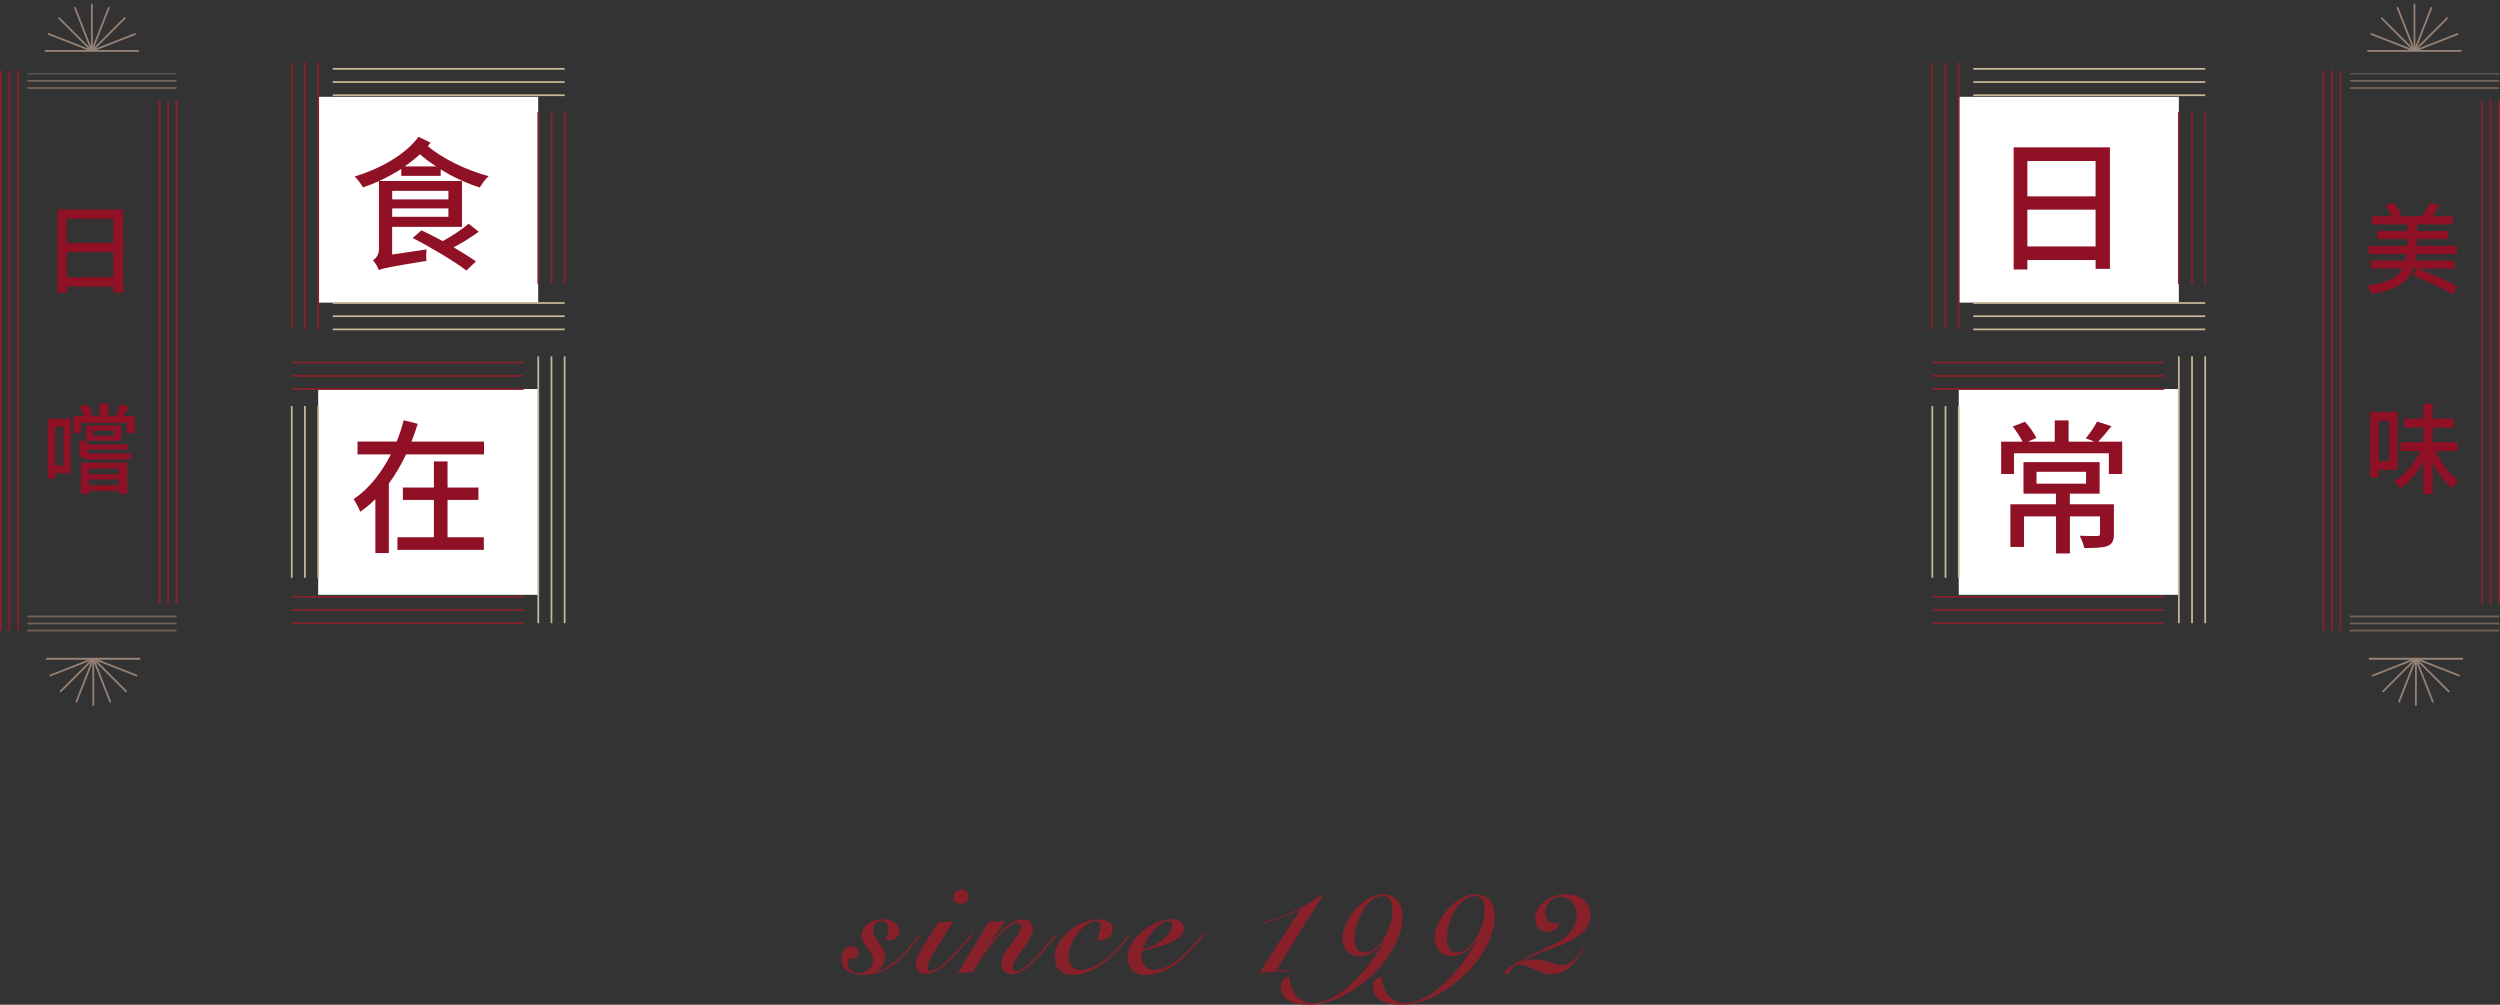 <?xml version="1.0" encoding="UTF-8"?>
<svg id="b" data-name="圖層 2" xmlns="http://www.w3.org/2000/svg" width="327.95" height="131.8" xmlns:xlink="http://www.w3.org/1999/xlink" viewBox="0 0 327.95 131.8">
  <rect x="0" y="0" width="327.95" height="131.8" fill="#333333" stroke="none"/>
  <defs>
    <clipPath id="d">
      <rect x="5.88" y="86.4" width="12.53" height="6.68" transform="translate(24.3 179.47) rotate(180)" style="fill: none;"/>
    </clipPath>
    <clipPath id="e">
      <rect x="5.88" width="12.53" height="6.68" style="fill: none;"/>
    </clipPath>
    <clipPath id="f">
      <rect x="310.56" y="86.4" width="12.53" height="6.68" transform="translate(633.64 179.47) rotate(180)" style="fill: none;"/>
    </clipPath>
    <clipPath id="g">
      <rect x="310.56" width="12.53" height="6.68" style="fill: none;"/>
    </clipPath>
  </defs>
  <g id="c" data-name="圖層 2">
    <g>
      <path d="M114.61,127.53c2.58-.57,4.33-2.81,5.95-4.94l.15,.11c-2.01,2.66-3.93,5.19-7.62,5.19-1.31,0-2.72-.49-2.72-2.03,0-.8,.47-1.73,1.37-1.73,.59,0,.91,.4,.91,.82,0,.53-.36,.82-.76,.82-.15,0-.28-.02-.42-.1-.13,.23-.23,.49-.23,.78,0,.7,.63,1.22,1.37,1.22,.93,0,1.94-.65,1.94-1.63,0-.67-.38-1.2-.76-1.69-.38-.51-.76-1.01-.76-1.6,0-1.42,1.44-2.15,2.79-2.15,1.22,0,2.15,.55,2.15,1.5,0,.72-.55,1.25-1.27,1.25-.23,0-.44-.06-.55-.09,.27-.49,.38-1.01,.38-1.48,0-.51-.28-.95-.87-.95-.7,0-1.1,.49-1.1,1.16,0,.7,.38,1.22,.76,1.73,.38,.49,.76,1.03,.76,1.79,0,.99-.72,1.82-1.46,2v.04Z" style="fill: #88202a;"/>
      <path d="M125.06,120.9c-2.37,3.74-3.4,5.21-3.4,5.98,0,.3,.11,.51,.34,.51,.49,0,1.42-.53,2.81-1.94,1.12-1.14,2.19-2.39,2.64-2.93l.17,.11c-.63,.8-1.84,2.17-2.83,3.15-1.46,1.46-2.45,1.98-3.34,1.98-.84,0-1.31-.51-1.31-1.24,0-.99,.7-1.98,2.96-5.55l1.96-.09Zm2.01-3.33c0,.51-.47,1.01-.99,1.01-.55,0-1.03-.29-1.03-.87s.53-1.03,1.1-1.03c.47,0,.91,.42,.91,.89Z" style="fill: #88202a;"/>
      <path d="M129.43,124.32c.72-.91,2.81-3.72,4.79-3.72,.84,0,1.27,.53,1.27,1.22,0,1.71-2.62,3.71-2.62,5.11,0,.3,.15,.51,.49,.51,.36,0,1.16-.44,2.55-1.92,1.08-1.16,2.07-2.39,2.53-2.95l.19,.1c-.67,.78-1.67,2.05-2.75,3.19-1.33,1.39-2.13,1.92-3.12,1.92s-1.41-.63-1.41-1.31c0-1.71,2.62-3.76,2.62-4.94,0-.27-.19-.47-.53-.47-1.5,0-4.9,4.6-5.85,6.48l-1.92,.06c1.33-2.22,2.72-4.41,4.03-6.69l2.17-.08-2.47,3.46,.04,.04Z" style="fill: #88202a;"/>
      <path d="M148.28,122.68c-1.86,2.3-4.37,5.21-7.56,5.21-1.52,0-2.36-.85-2.36-2.43,0-2.43,3.17-4.86,5.7-4.86,1.16,0,1.9,.53,1.9,1.22,0,.99-.82,1.56-1.6,1.56-.19,0-.34-.02-.44-.04,.17-.59,.44-1.2,.44-1.81,0-.44-.23-.7-.57-.7-1.33,0-3.61,2.28-3.61,4.69,0,.97,.63,1.73,1.65,1.73,2.49,0,5.02-3.13,6.27-4.64l.17,.08Z" style="fill: #88202a;"/>
      <path d="M157.91,122.61c-.78,1.04-1.63,2.09-2.87,3.21-1.75,1.58-3.38,2.07-4.79,2.07s-2.34-.95-2.34-2.32c0-2.43,3.29-4.98,5.66-4.98,1.08,0,1.73,.44,1.73,1.2,0,1.84-4.14,2.64-5.47,2.93-.06,.23-.1,.46-.1,.68,0,1.08,.65,1.84,1.73,1.84s2.39-.67,3.69-1.86c.99-.93,1.94-2.03,2.62-2.91l.13,.13Zm-4.64-1.79c-1.27,0-3.08,2.43-3.4,3.7,2.07-.42,3.91-1.98,3.91-3.21,0-.34-.21-.49-.51-.49Z" style="fill: #88202a;"/>
      <path d="M165.55,121.01c2.89-.65,5.57-1.99,7.9-3.69l.13,.11c-2.05,3.23-4.35,6.8-6.14,9.88l1.8-.1-.08,.13c-1.31,.11-2.62,.19-3.93,.23l5.3-8.19-.04-.04c-1.52,.78-3.19,1.39-4.9,1.82l-.06-.17Z" style="fill: #88202a;"/>
      <path d="M181.55,123.43c-.76,1.08-1.79,1.98-3.27,1.98-1.39,0-2.18-1.03-2.18-2.34,0-2.45,2.83-5.74,5.28-5.74,1.54,0,2.6,.91,2.6,2.85,0,5.62-7.14,11.63-12.16,11.63-2.17,0-3.82-.65-3.82-2.41,0-.57,.34-1.12,1.08-1.27,.29,2.01,1.29,3.46,3.12,3.46,3.82,0,7.88-5.28,9.38-8.11l-.04-.04Zm-2.56,1.52c2.07,0,3.67-3.44,3.67-5.45,0-1.44-.53-1.94-1.22-1.94-2.41,0-3.74,3.65-3.74,5.6,0,.82,.29,1.79,1.29,1.79Z" style="fill: #88202a;"/>
      <path d="M193.65,123.43c-.76,1.08-1.79,1.98-3.27,1.98-1.39,0-2.18-1.03-2.18-2.34,0-2.45,2.83-5.74,5.28-5.74,1.54,0,2.6,.91,2.6,2.85,0,5.62-7.14,11.63-12.16,11.63-2.17,0-3.82-.65-3.82-2.41,0-.57,.34-1.12,1.08-1.27,.29,2.01,1.29,3.46,3.12,3.46,3.82,0,7.88-5.28,9.38-8.11l-.04-.04Zm-2.56,1.52c2.07,0,3.67-3.44,3.67-5.45,0-1.44-.53-1.94-1.22-1.94-2.41,0-3.74,3.65-3.74,5.6,0,.82,.29,1.79,1.29,1.79Z" style="fill: #88202a;"/>
      <path d="M207.86,124.2c-.95,1.71-2.15,3.61-4.37,3.61-.76,0-1.48-.32-2.17-.65-.7-.3-1.35-.63-1.99-.63-.55,0-.84,.32-1.04,.63-.23,.32-.38,.65-.72,.65-.13,0-.19-.11-.19-.23,0-.82,5.96-3.44,6.86-3.91,1.37-.72,2.58-1.94,2.58-3.67,0-1.39-.99-2.34-2.13-2.34s-1.98,.99-1.98,2.01c0,.82,.38,1.46,1.22,1.46,.25,0,.55-.09,.76-.25-.28,.93-.84,1.35-1.73,1.35s-1.58-.59-1.58-1.71c0-1.42,1.46-3.21,4.14-3.21,1.5,0,3.12,.84,3.12,2.64,0,3.46-4.92,4.2-7.28,5.34-.59,.28-1.2,.55-1.69,.84l.04,.04c.55-.21,1.08-.3,1.67-.3,1.42,0,2.56,.72,3.61,.72,1.29,0,2.22-1.5,2.77-2.49l.09,.09Z" style="fill: #88202a;"/>
    </g>
    <rect x="42.67" y="11.77" width="27" height="28.87" transform="translate(82.37 -29.97) rotate(90)" style="fill: #fff;"/>
    <rect x="42.67" y="50.09" width="27" height="28.87" transform="translate(120.7 8.36) rotate(90)" style="fill: #fff;"/>
    <g>
      <line x1="74.07" y1="12.49" x2="43.65" y2="12.49" style="fill: none; stroke: #c5b897; stroke-miterlimit: 10; stroke-width: .23px;"/>
      <line x1="74.07" y1="10.76" x2="43.65" y2="10.76" style="fill: none; stroke: #c5b897; stroke-miterlimit: 10; stroke-width: .23px;"/>
      <line x1="74.07" y1="9.03" x2="43.65" y2="9.03" style="fill: none; stroke: #c5b897; stroke-miterlimit: 10; stroke-width: .23px;"/>
      <line x1="74.07" y1="43.21" x2="43.65" y2="43.21" style="fill: none; stroke: #c5b897; stroke-miterlimit: 10; stroke-width: .23px;"/>
      <line x1="74.07" y1="41.48" x2="43.65" y2="41.48" style="fill: none; stroke: #c5b897; stroke-miterlimit: 10; stroke-width: .23px;"/>
      <line x1="74.07" y1="39.75" x2="43.65" y2="39.75" style="fill: none; stroke: #c5b897; stroke-miterlimit: 10; stroke-width: .23px;"/>
      <line x1="70.61" y1="37.26" x2="70.61" y2="14.72" style="fill: none; stroke: #88202a; stroke-miterlimit: 10; stroke-width: .23px;"/>
      <line x1="72.34" y1="37.26" x2="72.34" y2="14.72" style="fill: none; stroke: #88202a; stroke-miterlimit: 10; stroke-width: .23px;"/>
      <line x1="74.07" y1="37.26" x2="74.07" y2="14.72" style="fill: none; stroke: #88202a; stroke-miterlimit: 10; stroke-width: .23px;"/>
      <line x1="38.27" y1="43.21" x2="38.27" y2="8.2" style="fill: none; stroke: #88202a; stroke-miterlimit: 10; stroke-width: .23px;"/>
      <line x1="40" y1="43.21" x2="40" y2="8.2" style="fill: none; stroke: #88202a; stroke-miterlimit: 10; stroke-width: .23px;"/>
      <line x1="41.74" y1="43.21" x2="41.74" y2="8.2" style="fill: none; stroke: #88202a; stroke-miterlimit: 10; stroke-width: .23px;"/>
    </g>
    <g>
      <line x1="38.27" y1="51.04" x2="68.69" y2="51.04" style="fill: none; stroke: #88202a; stroke-miterlimit: 10; stroke-width: .23px;"/>
      <line x1="38.27" y1="49.31" x2="68.69" y2="49.31" style="fill: none; stroke: #88202a; stroke-miterlimit: 10; stroke-width: .23px;"/>
      <line x1="38.27" y1="47.57" x2="68.69" y2="47.57" style="fill: none; stroke: #88202a; stroke-miterlimit: 10; stroke-width: .23px;"/>
      <line x1="38.27" y1="81.75" x2="68.69" y2="81.75" style="fill: none; stroke: #88202a; stroke-miterlimit: 10; stroke-width: .23px;"/>
      <line x1="38.27" y1="80.02" x2="68.69" y2="80.02" style="fill: none; stroke: #88202a; stroke-miterlimit: 10; stroke-width: .23px;"/>
      <line x1="38.27" y1="78.29" x2="68.69" y2="78.29" style="fill: none; stroke: #88202a; stroke-miterlimit: 10; stroke-width: .23px;"/>
      <line x1="41.74" y1="75.8" x2="41.74" y2="53.26" style="fill: none; stroke: #c5b897; stroke-miterlimit: 10; stroke-width: .23px;"/>
      <line x1="40" y1="75.8" x2="40" y2="53.26" style="fill: none; stroke: #c5b897; stroke-miterlimit: 10; stroke-width: .23px;"/>
      <line x1="38.27" y1="75.8" x2="38.27" y2="53.26" style="fill: none; stroke: #c5b897; stroke-miterlimit: 10; stroke-width: .23px;"/>
      <line x1="74.07" y1="81.75" x2="74.07" y2="46.74" style="fill: none; stroke: #c5b897; stroke-miterlimit: 10; stroke-width: .23px;"/>
      <line x1="72.34" y1="81.75" x2="72.34" y2="46.74" style="fill: none; stroke: #c5b897; stroke-miterlimit: 10; stroke-width: .23px;"/>
      <line x1="70.61" y1="81.75" x2="70.61" y2="46.74" style="fill: none; stroke: #c5b897; stroke-miterlimit: 10; stroke-width: .23px;"/>
    </g>
    <g>
      <path d="M56.5,18.7c-.11,.15-.25,.3-.38,.46,1.9,1.65,5.17,3.21,7.98,3.95-.4,.34-.91,1.06-1.16,1.48-1.67-.51-3.5-1.35-5.13-2.37v.85h-5.17v-.91c-.91,.59-1.9,1.12-2.91,1.58h10.87v6.02h-9.16v3.63l4.52-.67c-.06,.46-.06,1.14-.02,1.5-5.02,.82-5.76,.99-6.23,1.22-.13-.36-.51-1.01-.78-1.29,.32-.21,.78-.67,.78-1.46v-8.93c-.68,.3-1.39,.59-2.09,.82-.25-.42-.68-1.04-1.1-1.42,3.27-.99,6.65-2.85,8.38-5.21l1.6,.76Zm-5.05,6.34v1.12h7.37v-1.12h-7.37Zm7.37,3.4v-1.1h-7.37v1.1h7.37Zm-1.6-6.61c-.78-.49-1.5-1.04-2.13-1.6-.61,.57-1.29,1.1-2,1.6h4.12Zm5.57,8.57c-.99,.74-2.19,1.46-3.29,2.05,1.14,.65,2.18,1.31,2.93,1.84l-1.25,1.2c-1.52-1.18-4.64-3.04-7.05-4.27l1.16-1.01c.85,.4,1.82,.91,2.79,1.42,1.2-.66,2.55-1.56,3.4-2.28l1.31,1.04Z" style="fill: #901026;"/>
      <path d="M63.49,57.92v1.69h-10.22c-.65,1.35-1.39,2.64-2.26,3.82v9.12h-1.77v-7.07c-.61,.59-1.27,1.16-1.98,1.65-.19-.48-.59-1.24-.87-1.65,2.09-1.42,3.7-3.55,4.88-5.87h-4.37v-1.69h5.13c.4-.93,.68-1.86,.93-2.79l1.84,.46c-.25,.78-.51,1.56-.82,2.34h9.5Zm-4.79,12.56h4.77v1.65h-11.34v-1.65h4.79v-4.9h-4.07v-1.63h4.07v-3.42h1.79v3.42h4.05v1.63h-4.05v4.9Z" style="fill: #901026;"/>
    </g>
    <g>
      <line x1="23.16" y1="11.55" x2="3.58" y2="11.55" style="fill: none; stroke: #736358; stroke-miterlimit: 10; stroke-width: .23px;"/>
      <line x1="23.16" y1="10.61" x2="3.58" y2="10.61" style="fill: none; stroke: #736358; stroke-miterlimit: 10; stroke-width: .23px;"/>
      <line x1="23.16" y1="9.68" x2="3.58" y2="9.68" style="fill: none; stroke: #736358; stroke-miterlimit: 10; stroke-width: .13px;"/>
      <line x1="23.16" y1="82.72" x2="3.58" y2="82.72" style="fill: none; stroke: #736358; stroke-miterlimit: 10; stroke-width: .23px;"/>
      <line x1="23.16" y1="81.79" x2="3.58" y2="81.79" style="fill: none; stroke: #736358; stroke-miterlimit: 10; stroke-width: .23px;"/>
      <line x1="23.16" y1="80.86" x2="3.58" y2="80.86" style="fill: none; stroke: #736358; stroke-miterlimit: 10; stroke-width: .23px;"/>
      <line x1="20.93" y1="79.21" x2="20.93" y2="13.2" style="fill: none; stroke: #88202a; stroke-miterlimit: 10; stroke-width: .23px;"/>
      <line x1="22.05" y1="79.21" x2="22.05" y2="13.2" style="fill: none; stroke: #88202a; stroke-miterlimit: 10; stroke-width: .23px;"/>
      <line x1="23.16" y1="79.21" x2="23.16" y2="13.2" style="fill: none; stroke: #88202a; stroke-miterlimit: 10; stroke-width: .23px;"/>
      <line x1=".12" y1="82.72" x2=".12" y2="9.23" style="fill: none; stroke: #88202a; stroke-miterlimit: 10; stroke-width: .23px;"/>
      <line x1="1.23" y1="82.72" x2="1.23" y2="9.23" style="fill: none; stroke: #88202a; stroke-miterlimit: 10; stroke-width: .23px;"/>
      <line x1="2.34" y1="82.72" x2="2.34" y2="9.23" style="fill: none; stroke: #88202a; stroke-miterlimit: 10; stroke-width: .23px;"/>
    </g>
    <g>
      <path d="M16.16,27.48v10.91h-1.29v-.79h-6.12v.84h-1.23v-10.96h8.65Zm-7.41,1.22v3.17h6.12v-3.17h-6.12Zm6.12,7.67v-3.3h-6.12v3.3h6.12Z" style="fill: #901026;"/>
      <path d="M9.25,62.08h-2.04v.7h-.95v-7.85h2.99v7.15Zm-2.04-6.12v5.1h1.12v-5.1h-1.12Zm10.47-1.38v2.24h-1.07v-1.34h-5.98v1.34h-1.01v-2.24h1.46c-.16-.36-.39-.84-.65-1.2l.99-.35c.31,.43,.62,.99,.75,1.37l-.46,.18h1.33v-1.68h1.18v1.68h1.3l-.39-.14c.23-.4,.55-1,.69-1.42l1.18,.35c-.32,.44-.62,.88-.88,1.21h1.56Zm-2.2,4.9c.48,0,1.31-.04,1.63-.1,.04,.3,.06,.58,.12,.81-.3,.07-1,.09-1.62,.09h-3.67c-1.22,0-1.55-.39-1.55-1.29v-1.16h1.01v.47h5.37v.69h-5.37c0,.36,.09,.49,.61,.49h3.47Zm-4.86,1.22h6.07v4.08h-1.08v-.38h-3.95v.42h-1.04v-4.12Zm5.28-2.89h-4.6v-2h4.6v2Zm-4.24,3.67v.72h3.95v-.72h-3.95Zm3.95,2.17v-.75h-3.95v.75h3.95Zm-.68-7.16h-2.72v.68h2.72v-.68Z" style="fill: #901026;"/>
    </g>
    <g>
      <g style="clip-path: url(#d);">
        <line x1="12.24" y1="92.57" x2="12.24" y2="80.22" style="fill: none; stroke: #978375; stroke-miterlimit: 10; stroke-width: .23px;"/>
        <line x1="6.07" y1="86.4" x2="18.41" y2="86.4" style="fill: none; stroke: #978375; stroke-miterlimit: 10; stroke-width: .23px;"/>
        <line x1="16.61" y1="90.76" x2="7.88" y2="82.03" style="fill: none; stroke: #978375; stroke-miterlimit: 10; stroke-width: .23px;"/>
        <line x1="7.88" y1="90.76" x2="16.61" y2="82.03" style="fill: none; stroke: #978375; stroke-miterlimit: 10; stroke-width: .23px;"/>
        <line x1="17.99" y1="88.65" x2="6.5" y2="84.14" style="fill: none; stroke: #978375; stroke-miterlimit: 10; stroke-width: .23px;"/>
        <line x1="9.99" y1="92.14" x2="14.49" y2="80.65" style="fill: none; stroke: #978375; stroke-miterlimit: 10; stroke-width: .23px;"/>
        <line x1="6.5" y1="88.65" x2="17.99" y2="84.14" style="fill: none; stroke: #978375; stroke-miterlimit: 10; stroke-width: .23px;"/>
        <line x1="14.49" y1="92.14" x2="9.99" y2="80.65" style="fill: none; stroke: #978375; stroke-miterlimit: 10; stroke-width: .23px;"/>
      </g>
      <line x1="18.41" y1="86.4" x2="6.07" y2="86.4" style="fill: none; stroke: #978375; stroke-miterlimit: 10; stroke-width: .23px;"/>
    </g>
    <g>
      <g style="clip-path: url(#e);">
        <line x1="12.05" y1=".51" x2="12.05" y2="12.85" style="fill: none; stroke: #978375; stroke-miterlimit: 10; stroke-width: .23px;"/>
        <line x1="18.22" y1="6.68" x2="5.88" y2="6.68" style="fill: none; stroke: #978375; stroke-miterlimit: 10; stroke-width: .23px;"/>
        <line x1="7.69" y1="2.32" x2="16.42" y2="11.05" style="fill: none; stroke: #978375; stroke-miterlimit: 10; stroke-width: .23px;"/>
        <line x1="16.42" y1="2.32" x2="7.69" y2="11.05" style="fill: none; stroke: #978375; stroke-miterlimit: 10; stroke-width: .23px;"/>
        <line x1="6.31" y1="4.43" x2="17.8" y2="8.93" style="fill: none; stroke: #978375; stroke-miterlimit: 10; stroke-width: .23px;"/>
        <line x1="14.3" y1=".94" x2="9.8" y2="12.43" style="fill: none; stroke: #978375; stroke-miterlimit: 10; stroke-width: .23px;"/>
        <line x1="17.8" y1="4.43" x2="6.31" y2="8.93" style="fill: none; stroke: #978375; stroke-miterlimit: 10; stroke-width: .23px;"/>
        <line x1="9.8" y1=".94" x2="14.3" y2="12.43" style="fill: none; stroke: #978375; stroke-miterlimit: 10; stroke-width: .23px;"/>
      </g>
      <line x1="5.88" y1="6.68" x2="18.22" y2="6.68" style="fill: none; stroke: #978375; stroke-miterlimit: 10; stroke-width: .23px;"/>
    </g>
    <g>
      <line x1="327.84" y1="11.55" x2="308.25" y2="11.55" style="fill: none; stroke: #736358; stroke-miterlimit: 10; stroke-width: .23px;"/>
      <line x1="327.84" y1="10.61" x2="308.25" y2="10.61" style="fill: none; stroke: #736358; stroke-miterlimit: 10; stroke-width: .23px;"/>
      <line x1="327.84" y1="9.68" x2="308.25" y2="9.68" style="fill: none; stroke: #736358; stroke-miterlimit: 10; stroke-width: .13px;"/>
      <line x1="327.84" y1="82.72" x2="308.25" y2="82.72" style="fill: none; stroke: #736358; stroke-miterlimit: 10; stroke-width: .23px;"/>
      <line x1="327.84" y1="81.79" x2="308.25" y2="81.79" style="fill: none; stroke: #736358; stroke-miterlimit: 10; stroke-width: .23px;"/>
      <line x1="327.84" y1="80.86" x2="308.25" y2="80.86" style="fill: none; stroke: #736358; stroke-miterlimit: 10; stroke-width: .23px;"/>
      <line x1="325.61" y1="79.21" x2="325.61" y2="13.2" style="fill: none; stroke: #88202a; stroke-miterlimit: 10; stroke-width: .23px;"/>
      <line x1="326.72" y1="79.21" x2="326.72" y2="13.2" style="fill: none; stroke: #88202a; stroke-miterlimit: 10; stroke-width: .23px;"/>
      <line x1="327.84" y1="79.21" x2="327.84" y2="13.2" style="fill: none; stroke: #88202a; stroke-miterlimit: 10; stroke-width: .23px;"/>
      <line x1="304.79" y1="82.72" x2="304.79" y2="9.23" style="fill: none; stroke: #88202a; stroke-miterlimit: 10; stroke-width: .23px;"/>
      <line x1="305.9" y1="82.72" x2="305.9" y2="9.23" style="fill: none; stroke: #88202a; stroke-miterlimit: 10; stroke-width: .23px;"/>
      <line x1="307.02" y1="82.72" x2="307.02" y2="9.23" style="fill: none; stroke: #88202a; stroke-miterlimit: 10; stroke-width: .23px;"/>
    </g>
    <g>
      <path d="M316.94,33.33c-.03,.3-.08,.58-.13,.86h5.21v1.03h-5.49c-.61,1.69-1.99,2.78-5.42,3.34-.09-.33-.38-.82-.61-1.09,2.85-.39,4.08-1.12,4.67-2.25h-4.15v-1.03h4.51c.05-.27,.1-.55,.14-.86h-4.94v-1.07h5.08v-.92h-3.93v-1.03h3.93v-.88h-4.65v-1.07h2.61c-.21-.43-.56-.96-.87-1.35l1.05-.42c.44,.47,.88,1.12,1.07,1.57l-.43,.2h3.17c.35-.52,.79-1.25,1.01-1.77l1.29,.35c-.3,.48-.65,1-.96,1.42h2.65v1.07h-4.69v.88h4.07v1.03h-4.07v.92h5.24v1.07h-5.37Zm4.81,5.3c-1.16-.75-3.48-1.83-5.23-2.51l.53-.91c1.7,.61,4.07,1.64,5.25,2.35l-.56,1.07Z" style="fill: #901026;"/>
      <path d="M312.02,61.64v1.01h-1.11v-8.61h3.6v7.59h-2.5Zm0-6.42v5.25h1.39v-5.25h-1.39Zm7.49,3.95c.7,1.56,1.83,3.07,3,3.9-.3,.22-.69,.68-.91,.99-.91-.79-1.79-2.03-2.48-3.37v4.12h-1.22v-4.15c-.81,1.42-1.86,2.64-3.04,3.39-.18-.29-.55-.71-.82-.94,1.42-.78,2.72-2.33,3.48-3.95h-2.6v-1.16h2.98v-1.92h-2.51v-1.16h2.51v-1.95h1.22v1.95h2.76v1.16h-2.76v1.92h3.22v1.16h-2.83Z" style="fill: #901026;"/>
    </g>
    <g>
      <g style="clip-path: url(#f);">
        <line x1="316.92" y1="92.57" x2="316.92" y2="80.22" style="fill: none; stroke: #978375; stroke-miterlimit: 10; stroke-width: .23px;"/>
        <line x1="310.75" y1="86.4" x2="323.09" y2="86.4" style="fill: none; stroke: #978375; stroke-miterlimit: 10; stroke-width: .23px;"/>
        <line x1="321.28" y1="90.76" x2="312.55" y2="82.03" style="fill: none; stroke: #978375; stroke-miterlimit: 10; stroke-width: .23px;"/>
        <line x1="312.55" y1="90.76" x2="321.28" y2="82.03" style="fill: none; stroke: #978375; stroke-miterlimit: 10; stroke-width: .23px;"/>
        <line x1="322.66" y1="88.65" x2="311.17" y2="84.14" style="fill: none; stroke: #978375; stroke-miterlimit: 10; stroke-width: .23px;"/>
        <line x1="314.67" y1="92.14" x2="319.17" y2="80.65" style="fill: none; stroke: #978375; stroke-miterlimit: 10; stroke-width: .23px;"/>
        <line x1="311.17" y1="88.65" x2="322.66" y2="84.14" style="fill: none; stroke: #978375; stroke-miterlimit: 10; stroke-width: .23px;"/>
        <line x1="319.17" y1="92.14" x2="314.67" y2="80.65" style="fill: none; stroke: #978375; stroke-miterlimit: 10; stroke-width: .23px;"/>
      </g>
      <line x1="323.09" y1="86.4" x2="310.75" y2="86.4" style="fill: none; stroke: #978375; stroke-miterlimit: 10; stroke-width: .23px;"/>
    </g>
    <g>
      <g style="clip-path: url(#g);">
        <line x1="316.73" y1=".51" x2="316.73" y2="12.85" style="fill: none; stroke: #978375; stroke-miterlimit: 10; stroke-width: .23px;"/>
        <line x1="322.9" y1="6.68" x2="310.56" y2="6.68" style="fill: none; stroke: #978375; stroke-miterlimit: 10; stroke-width: .23px;"/>
        <line x1="312.36" y1="2.32" x2="321.09" y2="11.05" style="fill: none; stroke: #978375; stroke-miterlimit: 10; stroke-width: .23px;"/>
        <line x1="321.09" y1="2.32" x2="312.36" y2="11.05" style="fill: none; stroke: #978375; stroke-miterlimit: 10; stroke-width: .23px;"/>
        <line x1="310.98" y1="4.43" x2="322.47" y2="8.93" style="fill: none; stroke: #978375; stroke-miterlimit: 10; stroke-width: .23px;"/>
        <line x1="318.98" y1=".94" x2="314.48" y2="12.43" style="fill: none; stroke: #978375; stroke-miterlimit: 10; stroke-width: .23px;"/>
        <line x1="322.47" y1="4.43" x2="310.98" y2="8.93" style="fill: none; stroke: #978375; stroke-miterlimit: 10; stroke-width: .23px;"/>
        <line x1="314.48" y1=".94" x2="318.98" y2="12.43" style="fill: none; stroke: #978375; stroke-miterlimit: 10; stroke-width: .23px;"/>
      </g>
      <line x1="310.56" y1="6.68" x2="322.9" y2="6.68" style="fill: none; stroke: #978375; stroke-miterlimit: 10; stroke-width: .23px;"/>
    </g>
    <rect x="257.88" y="11.77" width="27" height="28.87" transform="translate(297.59 -245.18) rotate(90)" style="fill: #fff;"/>
    <rect x="257.88" y="50.09" width="27" height="28.87" transform="translate(335.91 -206.85) rotate(90)" style="fill: #fff;"/>
    <g>
      <line x1="289.28" y1="12.49" x2="258.86" y2="12.49" style="fill: none; stroke: #c5b897; stroke-miterlimit: 10; stroke-width: .23px;"/>
      <line x1="289.28" y1="10.76" x2="258.86" y2="10.76" style="fill: none; stroke: #c5b897; stroke-miterlimit: 10; stroke-width: .23px;"/>
      <line x1="289.28" y1="9.03" x2="258.86" y2="9.03" style="fill: none; stroke: #c5b897; stroke-miterlimit: 10; stroke-width: .23px;"/>
      <line x1="289.28" y1="43.21" x2="258.86" y2="43.21" style="fill: none; stroke: #c5b897; stroke-miterlimit: 10; stroke-width: .23px;"/>
      <line x1="289.28" y1="41.48" x2="258.86" y2="41.48" style="fill: none; stroke: #c5b897; stroke-miterlimit: 10; stroke-width: .23px;"/>
      <line x1="289.28" y1="39.75" x2="258.86" y2="39.75" style="fill: none; stroke: #c5b897; stroke-miterlimit: 10; stroke-width: .23px;"/>
      <line x1="285.82" y1="37.26" x2="285.82" y2="14.72" style="fill: none; stroke: #88202a; stroke-miterlimit: 10; stroke-width: .23px;"/>
      <line x1="287.55" y1="37.26" x2="287.55" y2="14.72" style="fill: none; stroke: #88202a; stroke-miterlimit: 10; stroke-width: .23px;"/>
      <line x1="289.28" y1="37.26" x2="289.28" y2="14.72" style="fill: none; stroke: #88202a; stroke-miterlimit: 10; stroke-width: .23px;"/>
      <line x1="253.48" y1="43.21" x2="253.48" y2="8.2" style="fill: none; stroke: #88202a; stroke-miterlimit: 10; stroke-width: .23px;"/>
      <line x1="255.21" y1="43.21" x2="255.21" y2="8.2" style="fill: none; stroke: #88202a; stroke-miterlimit: 10; stroke-width: .23px;"/>
      <line x1="256.95" y1="43.21" x2="256.95" y2="8.2" style="fill: none; stroke: #88202a; stroke-miterlimit: 10; stroke-width: .23px;"/>
    </g>
    <g>
      <line x1="253.48" y1="51.04" x2="283.9" y2="51.04" style="fill: none; stroke: #88202a; stroke-miterlimit: 10; stroke-width: .23px;"/>
      <line x1="253.48" y1="49.31" x2="283.9" y2="49.31" style="fill: none; stroke: #88202a; stroke-miterlimit: 10; stroke-width: .23px;"/>
      <line x1="253.48" y1="47.57" x2="283.9" y2="47.57" style="fill: none; stroke: #88202a; stroke-miterlimit: 10; stroke-width: .23px;"/>
      <line x1="253.48" y1="81.75" x2="283.9" y2="81.75" style="fill: none; stroke: #88202a; stroke-miterlimit: 10; stroke-width: .23px;"/>
      <line x1="253.48" y1="80.02" x2="283.9" y2="80.02" style="fill: none; stroke: #88202a; stroke-miterlimit: 10; stroke-width: .23px;"/>
      <line x1="253.48" y1="78.29" x2="283.9" y2="78.29" style="fill: none; stroke: #88202a; stroke-miterlimit: 10; stroke-width: .23px;"/>
      <line x1="256.95" y1="75.8" x2="256.95" y2="53.26" style="fill: none; stroke: #c5b897; stroke-miterlimit: 10; stroke-width: .23px;"/>
      <line x1="255.21" y1="75.8" x2="255.21" y2="53.26" style="fill: none; stroke: #c5b897; stroke-miterlimit: 10; stroke-width: .23px;"/>
      <line x1="253.48" y1="75.8" x2="253.48" y2="53.26" style="fill: none; stroke: #c5b897; stroke-miterlimit: 10; stroke-width: .23px;"/>
      <line x1="289.28" y1="81.75" x2="289.28" y2="46.74" style="fill: none; stroke: #c5b897; stroke-miterlimit: 10; stroke-width: .23px;"/>
      <line x1="287.55" y1="81.75" x2="287.55" y2="46.74" style="fill: none; stroke: #c5b897; stroke-miterlimit: 10; stroke-width: .23px;"/>
      <line x1="285.82" y1="81.75" x2="285.82" y2="46.74" style="fill: none; stroke: #c5b897; stroke-miterlimit: 10; stroke-width: .23px;"/>
    </g>
    <g>
      <path d="M276.78,19.33v15.94h-1.88v-1.16h-8.95v1.24h-1.8V19.33h12.63Zm-10.83,1.79v4.64h8.95v-4.64h-8.95Zm8.95,11.21v-4.83h-8.95v4.83h8.95Z" style="fill: #901026;"/>
      <path d="M278.39,57.94v4.24h-1.75v-2.72h-12.44v2.72h-1.69v-4.24h2.81c-.3-.59-.82-1.41-1.29-1.99l1.6-.63c.59,.63,1.2,1.52,1.5,2.13l-1.12,.49h3.53v-2.79h1.82v2.79h3.4l-1.14-.44c.49-.61,1.16-1.56,1.48-2.2l1.88,.61c-.59,.74-1.22,1.5-1.75,2.03h3.15Zm-1.08,12.08c0,.85-.19,1.33-.84,1.6-.67,.25-1.63,.27-3.06,.27-.09-.47-.36-1.16-.59-1.61,1.01,.04,2.01,.04,2.28,.04,.3-.02,.38-.08,.38-.3v-2.28h-3.95v4.86h-1.82v-4.86h-4.2v4.01h-1.79v-5.6h5.98v-1.39h-4.26v-4.14h9.99v4.14h-3.91v1.39h5.78v3.89Zm-10.16-6.57h6.5v-1.56h-6.5v1.56Z" style="fill: #901026;"/>
    </g>
  </g>
</svg>